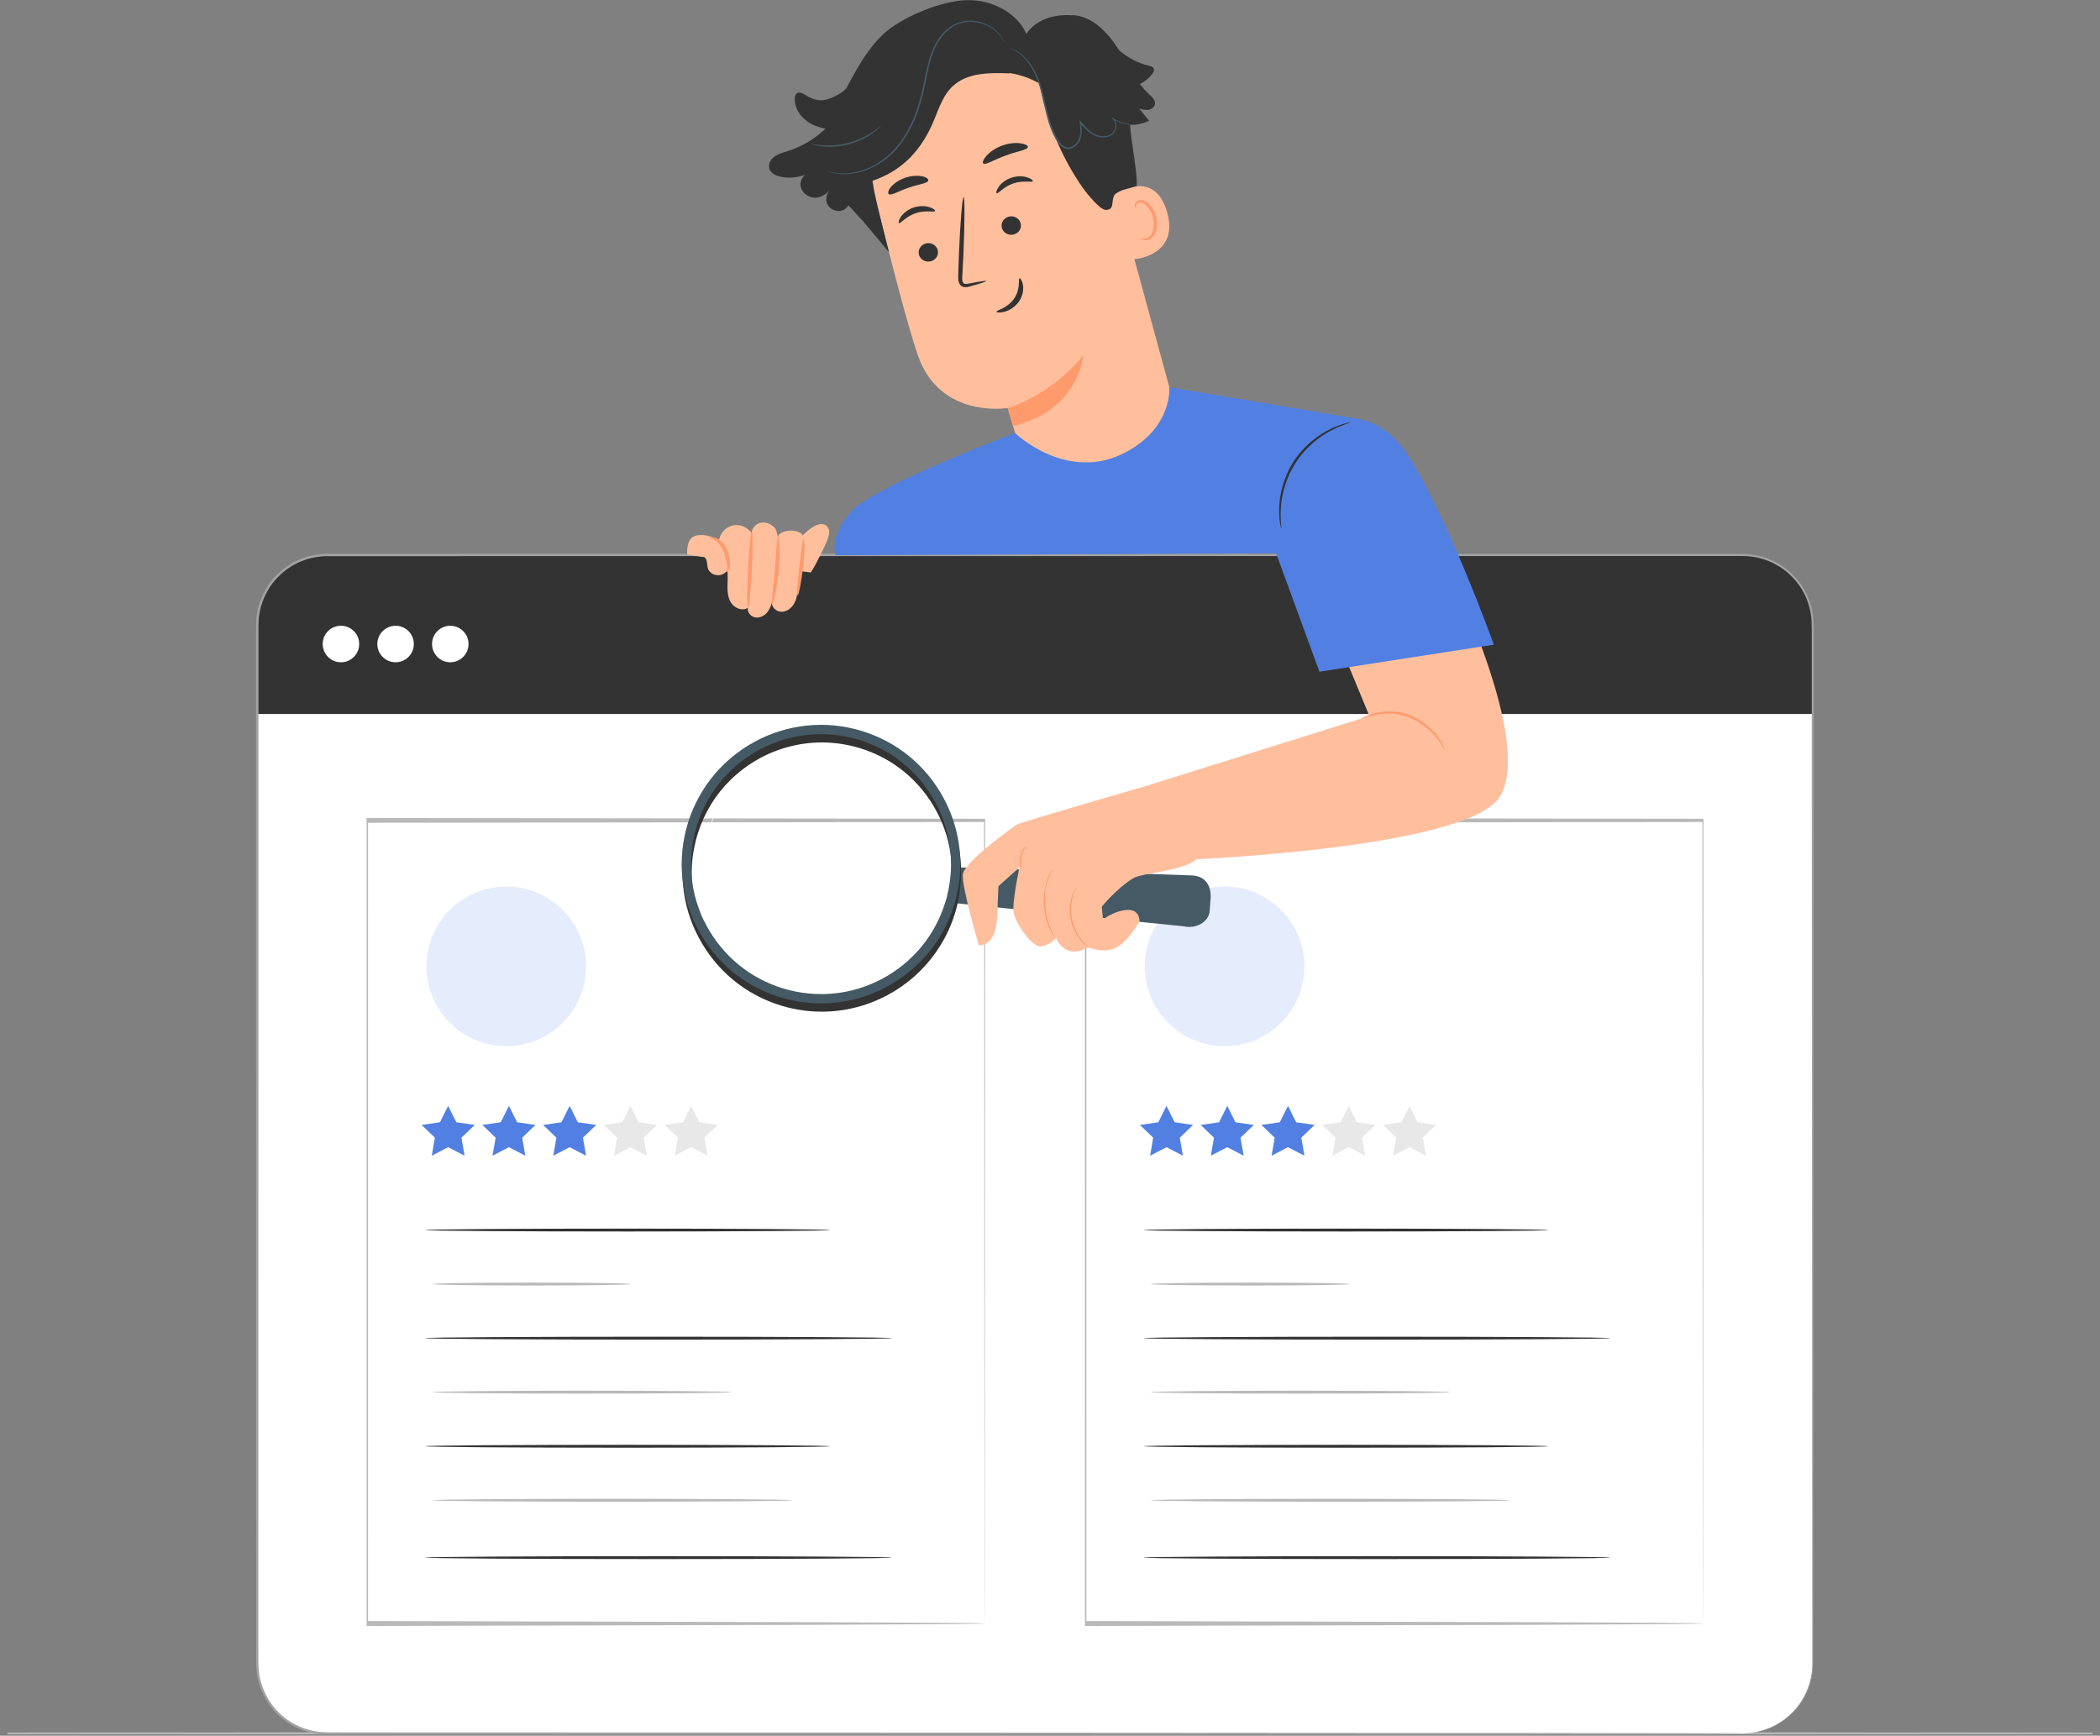 <svg width="225" height="186" viewBox="0 0 225 186" fill="none" xmlns="http://www.w3.org/2000/svg">
<rect x="0" y="0" width="225" height="186" fill="#808080" stroke="none"/>
<g clip-path="url(#clip0_88_4597)">
<path d="M273.794 185.747C273.794 185.815 201.591 185.874 112.544 185.874C23.497 185.874 -48.721 185.815 -48.721 185.747C-48.721 185.678 23.467 185.62 112.544 185.62C201.62 185.62 273.794 185.678 273.794 185.747Z" fill="#B9B9B9"/>
<path d="M186.716 59.469H35.05C30.91 59.469 27.554 62.825 27.554 66.965V178.251C27.554 182.391 30.91 185.747 35.05 185.747H186.716C190.856 185.747 194.213 182.391 194.213 178.251V66.965C194.213 62.825 190.856 59.469 186.716 59.469Z" fill="white"/>
<path d="M105.552 87.655H39.276V174.241H105.552V87.655Z" fill="white"/>
<path d="M54.243 112.107C58.967 112.107 62.796 108.277 62.796 103.553C62.796 98.829 58.967 95 54.243 95C49.519 95 45.69 98.829 45.69 103.553C45.69 108.277 49.519 112.107 54.243 112.107Z" fill="#E5ECFB"/>
<path d="M105.493 173.964C105.493 173.964 105.49 173.44 105.487 172.434C105.487 171.427 105.484 169.938 105.481 167.986C105.478 164.073 105.471 158.321 105.468 150.895C105.462 136.063 105.45 114.566 105.437 87.902L105.493 88.087C88.826 88.107 65.347 88.138 39.357 88.169H39.354L39.435 87.902C39.435 118.007 39.435 147.084 39.432 173.964L39.354 173.707C58.504 173.759 75.028 173.8 86.769 173.831C92.644 173.861 97.321 173.882 100.533 173.903C102.139 173.913 103.377 173.923 104.217 173.933C104.634 173.933 104.955 173.944 105.169 173.954C105.384 173.954 105.496 173.974 105.496 173.974C105.496 173.974 105.39 173.985 105.179 173.995C104.964 173.995 104.65 173.995 104.236 174.016C103.399 174.016 102.167 174.036 100.57 174.046C97.362 174.067 92.691 174.087 86.825 174.118C75.072 174.149 58.529 174.19 39.357 174.241H39.279V173.985C39.279 147.115 39.279 118.027 39.276 87.922V87.655H39.36C65.35 87.686 88.829 87.717 105.496 87.737H105.552V87.922C105.54 114.638 105.527 136.166 105.521 151.029C105.515 158.434 105.512 164.176 105.509 168.079C105.509 170.01 105.506 171.489 105.502 172.495C105.502 173.492 105.496 173.985 105.496 173.985L105.493 173.964Z" fill="#B9B9B9"/>
<path d="M88.925 131.813C88.925 131.896 79.215 131.968 67.241 131.968C55.266 131.968 45.553 131.896 45.553 131.813C45.553 131.729 55.262 131.657 67.241 131.657C79.22 131.657 88.925 131.729 88.925 131.813Z" fill="#333333"/>
<path d="M95.553 166.914C95.553 166.998 84.36 167.07 70.555 167.07C56.751 167.07 45.553 166.998 45.553 166.914C45.553 166.83 56.746 166.759 70.555 166.759C84.365 166.759 95.553 166.83 95.553 166.914Z" fill="#333333"/>
<path d="M95.553 143.397C95.553 143.481 84.36 143.553 70.555 143.553C56.751 143.553 45.553 143.481 45.553 143.397C45.553 143.313 56.746 143.241 70.555 143.241C84.365 143.241 95.553 143.313 95.553 143.397Z" fill="#333333"/>
<path d="M88.925 154.981C88.925 155.065 79.215 155.137 67.241 155.137C55.266 155.137 45.553 155.065 45.553 154.981C45.553 154.898 55.262 154.826 67.241 154.826C79.22 154.826 88.925 154.898 88.925 154.981Z" fill="#333333"/>
<path d="M48.016 118.504L48.895 120.264L50.865 120.547L49.441 121.915L49.778 123.847L48.016 122.934L46.259 123.847L46.592 121.915L45.171 120.547L47.138 120.264L48.016 118.504Z" fill="#5280E2"/>
<path d="M54.528 118.504L55.407 120.264L57.373 120.547L55.949 121.915L56.285 123.847L54.528 122.934L52.767 123.847L53.103 121.915L51.679 120.547L53.645 120.264L54.528 118.504Z" fill="#5280E2"/>
<path d="M61.035 118.504L61.914 120.264L63.884 120.547L62.459 121.915L62.796 123.847L61.035 122.934L59.277 123.847L59.61 121.915L58.19 120.547L60.156 120.264L61.035 118.504Z" fill="#5280E2"/>
<path d="M67.546 118.504L68.425 120.264L70.392 120.547L68.967 121.915L69.304 123.847L67.546 122.934L65.785 123.847L66.122 121.915L64.697 120.547L66.664 120.264L67.546 118.504Z" fill="#E8E8E8"/>
<path d="M74.054 118.504L74.933 120.264L76.904 120.547L75.479 121.915L75.816 123.847L74.054 122.934L72.297 123.847L72.63 121.915L71.209 120.547L73.176 120.264L74.054 118.504Z" fill="#E8E8E8"/>
<path d="M67.634 137.599C67.634 137.683 62.87 137.755 56.988 137.755C51.106 137.755 46.342 137.683 46.342 137.599C46.342 137.516 51.106 137.444 56.988 137.444C62.87 137.444 67.634 137.516 67.634 137.599Z" fill="#B9B9B9"/>
<path d="M78.411 149.184C78.411 149.268 71.235 149.339 62.376 149.339C53.518 149.339 46.342 149.268 46.342 149.184C46.342 149.1 53.518 149.028 62.376 149.028C71.235 149.028 78.411 149.1 78.411 149.184Z" fill="#B9B9B9"/>
<path d="M84.825 160.768C84.825 160.852 76.213 160.924 65.583 160.924C54.953 160.924 46.342 160.852 46.342 160.768C46.342 160.684 54.953 160.613 65.583 160.613C76.213 160.613 84.825 160.684 84.825 160.768Z" fill="#B9B9B9"/>
<path d="M182.517 87.655H116.241V174.241H182.517V87.655Z" fill="white"/>
<path d="M131.208 112.107C135.931 112.107 139.761 108.277 139.761 103.553C139.761 98.829 135.931 95 131.208 95C126.484 95 122.654 98.829 122.654 103.553C122.654 108.277 126.484 112.107 131.208 112.107Z" fill="#E5ECFB"/>
<path d="M182.458 173.964C182.458 173.964 182.455 173.44 182.452 172.434C182.452 171.427 182.449 169.938 182.445 167.986C182.442 164.073 182.436 158.321 182.433 150.895C182.427 136.063 182.414 114.566 182.402 87.902L182.458 88.087C165.791 88.107 142.312 88.138 116.322 88.169H116.319L116.4 87.902C116.4 118.007 116.4 147.084 116.397 173.964L116.319 173.707C135.469 173.759 151.993 173.8 163.734 173.831C169.609 173.861 174.286 173.882 177.498 173.903C179.103 173.913 180.342 173.923 181.182 173.933C181.599 173.933 181.92 173.944 182.134 173.954C182.349 173.954 182.461 173.974 182.461 173.974C182.461 173.974 182.355 173.985 182.144 173.995C181.929 173.995 181.615 173.995 181.201 174.016C180.364 174.016 179.131 174.036 177.535 174.046C174.327 174.067 169.656 174.087 163.79 174.118C152.037 174.149 135.494 174.19 116.322 174.241H116.244V173.985C116.244 147.115 116.244 118.027 116.241 87.922V87.655H116.325C142.315 87.686 165.794 87.717 182.461 87.737H182.517V87.922C182.505 114.638 182.492 136.166 182.486 151.029C182.48 158.434 182.477 164.176 182.474 168.079C182.474 170.01 182.47 171.489 182.467 172.495C182.467 173.492 182.461 173.985 182.461 173.985L182.458 173.964Z" fill="#B9B9B9"/>
<path d="M165.89 131.813C165.89 131.896 156.18 131.968 144.206 131.968C132.231 131.968 122.518 131.896 122.518 131.813C122.518 131.729 132.227 131.657 144.206 131.657C156.184 131.657 165.89 131.729 165.89 131.813Z" fill="#333333"/>
<path d="M172.518 166.914C172.518 166.998 161.324 167.07 147.52 167.07C133.716 167.07 122.518 166.998 122.518 166.914C122.518 166.83 133.711 166.759 147.52 166.759C161.329 166.759 172.518 166.83 172.518 166.914Z" fill="#333333"/>
<path d="M172.518 143.397C172.518 143.481 161.324 143.553 147.52 143.553C133.716 143.553 122.518 143.481 122.518 143.397C122.518 143.313 133.711 143.241 147.52 143.241C161.329 143.241 172.518 143.313 172.518 143.397Z" fill="#333333"/>
<path d="M165.89 154.981C165.89 155.065 156.18 155.137 144.206 155.137C132.231 155.137 122.518 155.065 122.518 154.981C122.518 154.898 132.227 154.826 144.206 154.826C156.184 154.826 165.89 154.898 165.89 154.981Z" fill="#333333"/>
<path d="M124.981 118.504L125.86 120.264L127.83 120.547L126.406 121.915L126.743 123.847L124.981 122.934L123.224 123.847L123.556 121.915L122.136 120.547L124.102 120.264L124.981 118.504Z" fill="#5280E2"/>
<path d="M131.493 118.504L132.372 120.264L134.338 120.547L132.914 121.915L133.25 123.847L131.493 122.934L129.731 123.847L130.068 121.915L128.644 120.547L130.61 120.264L131.493 118.504Z" fill="#5280E2"/>
<path d="M138 118.504L138.878 120.264L140.849 120.547L139.424 121.915L139.761 123.847L138 122.934L136.242 123.847L136.575 121.915L135.154 120.547L137.121 120.264L138 118.504Z" fill="#5280E2"/>
<path d="M144.511 118.504L145.39 120.264L147.357 120.547L145.932 121.915L146.269 123.847L144.511 122.934L142.75 123.847L143.087 121.915L141.662 120.547L143.629 120.264L144.511 118.504Z" fill="#E8E8E8"/>
<path d="M151.019 118.504L151.898 120.264L153.868 120.547L152.444 121.915L152.781 123.847L151.019 122.934L149.262 123.847L149.595 121.915L148.174 120.547L150.14 120.264L151.019 118.504Z" fill="#E8E8E8"/>
<path d="M144.599 137.599C144.599 137.683 139.834 137.755 133.953 137.755C128.071 137.755 123.307 137.683 123.307 137.599C123.307 137.516 128.071 137.444 133.953 137.444C139.834 137.444 144.599 137.516 144.599 137.599Z" fill="#B9B9B9"/>
<path d="M155.376 149.184C155.376 149.268 148.199 149.339 139.341 149.339C130.483 149.339 123.307 149.268 123.307 149.184C123.307 149.1 130.483 149.028 139.341 149.028C148.199 149.028 155.376 149.1 155.376 149.184Z" fill="#B9B9B9"/>
<path d="M161.789 160.768C161.789 160.852 153.178 160.924 142.548 160.924C131.918 160.924 123.307 160.852 123.307 160.768C123.307 160.684 131.918 160.613 142.548 160.613C153.178 160.613 161.789 160.684 161.789 160.768Z" fill="#B9B9B9"/>
<path d="M34.942 59.469H186.555C190.817 59.469 194.276 62.928 194.276 67.191V76.514H27.554V66.853C27.554 62.776 30.861 59.469 34.937 59.469H34.942Z" fill="#333333"/>
<path d="M186.722 185.747C186.722 185.747 186.849 185.737 187.094 185.722C187.217 185.713 187.373 185.713 187.555 185.688C187.736 185.659 187.947 185.624 188.192 185.59C188.427 185.536 188.696 185.463 188.985 185.384C189.264 185.272 189.588 185.184 189.906 185.012C190.558 184.708 191.278 184.253 191.954 183.581C192.63 182.915 193.267 182.033 193.679 180.931C193.728 180.794 193.782 180.652 193.831 180.514C193.875 180.372 193.909 180.22 193.948 180.073C194.037 179.779 194.071 179.466 194.12 179.147C194.188 178.51 194.179 177.839 194.174 177.144C194.174 174.351 194.169 171.132 194.164 167.511C194.154 153.009 194.139 132.035 194.125 106.112C194.125 99.63 194.12 92.839 194.115 85.764C194.115 82.227 194.115 78.616 194.115 74.942C194.115 73.104 194.115 71.247 194.115 69.376C194.105 68.445 194.135 67.494 194.095 66.564C194.046 65.633 193.816 64.712 193.424 63.859C192.64 62.154 191.161 60.758 189.377 60.077C188.485 59.729 187.53 59.577 186.56 59.582C185.585 59.582 184.605 59.582 183.62 59.582C179.681 59.582 175.683 59.582 171.622 59.582C163.503 59.582 155.15 59.582 146.581 59.587C112.309 59.587 74.628 59.592 35.075 59.596C33.86 59.601 32.65 59.905 31.576 60.474C30.513 61.057 29.592 61.889 28.921 62.894C28.265 63.903 27.838 65.069 27.726 66.27C27.681 66.867 27.691 67.48 27.691 68.092V69.924C27.691 74.809 27.691 79.66 27.691 84.476C27.691 94.108 27.691 103.598 27.691 112.927C27.691 131.579 27.686 149.57 27.681 166.713C27.681 168.854 27.681 170.985 27.681 173.102C27.681 174.16 27.681 175.213 27.681 176.267C27.701 177.315 27.628 178.373 27.774 179.388C28.078 181.421 29.279 183.287 30.974 184.405C31.817 184.963 32.777 185.345 33.767 185.522C34.756 185.703 35.78 185.624 36.794 185.644C44.913 185.644 52.796 185.644 60.419 185.649C75.662 185.654 89.86 185.659 102.819 185.664C128.742 185.678 149.716 185.693 164.214 185.703C171.46 185.713 177.089 185.722 180.906 185.727C182.812 185.732 184.267 185.737 185.247 185.742C186.227 185.742 186.727 185.757 186.727 185.757C186.727 185.757 186.227 185.767 185.247 185.771C184.267 185.771 182.812 185.776 180.906 185.786C177.089 185.791 171.46 185.801 164.214 185.811C149.716 185.82 128.737 185.835 102.819 185.85C89.86 185.85 75.662 185.86 60.419 185.865C52.796 185.865 44.918 185.865 36.794 185.869C35.785 185.855 34.756 185.933 33.727 185.747C32.703 185.571 31.719 185.174 30.846 184.596C29.097 183.444 27.863 181.524 27.544 179.427C27.387 178.368 27.466 177.32 27.446 176.271C27.446 175.223 27.446 174.165 27.446 173.106C27.446 170.99 27.446 168.864 27.446 166.718C27.446 149.579 27.446 131.589 27.436 112.932C27.436 103.603 27.436 94.113 27.436 84.481C27.436 79.665 27.436 74.814 27.436 69.929V68.097C27.436 67.485 27.427 66.877 27.471 66.25C27.584 65.01 28.024 63.8 28.705 62.757C29.401 61.718 30.352 60.856 31.454 60.253C32.561 59.67 33.816 59.352 35.07 59.347C74.623 59.347 112.299 59.352 146.576 59.356C155.145 59.356 163.498 59.356 171.617 59.361C175.678 59.361 179.676 59.361 183.615 59.361C184.6 59.361 185.58 59.361 186.555 59.361C187.54 59.361 188.534 59.518 189.451 59.876C191.288 60.576 192.807 62.012 193.615 63.771C194.022 64.648 194.257 65.598 194.306 66.554C194.345 67.509 194.316 68.44 194.326 69.381C194.326 71.252 194.326 73.109 194.326 74.946C194.326 78.621 194.326 82.232 194.326 85.769C194.326 92.844 194.321 99.635 194.316 106.117C194.301 132.039 194.286 153.014 194.277 167.516C194.277 171.142 194.267 174.361 194.267 177.148C194.267 177.844 194.277 178.52 194.203 179.162C194.154 179.481 194.115 179.799 194.027 180.093C193.988 180.24 193.953 180.392 193.909 180.534C193.855 180.676 193.806 180.818 193.752 180.955C193.331 182.063 192.689 182.954 192.003 183.616C191.322 184.292 190.592 184.743 189.936 185.046C189.612 185.218 189.289 185.306 189.005 185.414C188.711 185.492 188.446 185.561 188.206 185.615C187.966 185.649 187.751 185.683 187.569 185.708C187.388 185.727 187.231 185.727 187.109 185.737C186.859 185.747 186.736 185.747 186.736 185.747H186.722Z" fill="#A3A3A3"/>
<path d="M38.485 69.013C38.485 70.091 37.613 70.968 36.53 70.968C35.447 70.968 34.575 70.096 34.575 69.013C34.575 67.93 35.447 67.058 36.53 67.058C37.613 67.058 38.485 67.93 38.485 69.013Z" fill="white"/>
<path d="M44.339 69.013C44.339 70.091 43.467 70.968 42.385 70.968C41.302 70.968 40.43 70.096 40.43 69.013C40.43 67.93 41.302 67.058 42.385 67.058C43.467 67.058 44.339 67.93 44.339 69.013Z" fill="white"/>
<path d="M50.2 69.013C50.2 70.091 49.328 70.968 48.245 70.968C47.162 70.968 46.29 70.096 46.29 69.013C46.29 67.93 47.162 67.058 48.245 67.058C49.328 67.058 50.2 67.93 50.2 69.013Z" fill="white"/>
<path d="M126.229 44.942L118.218 15.595C116.464 8.231 110.712 3.111 103.398 5.071L102.731 5.291C96.034 7.511 92.163 14.497 93.839 21.352C95.397 27.726 97.2 34.752 98.341 38.069C100.713 44.938 107.964 43.722 107.964 43.722C107.979 43.722 109.223 47.956 109.806 50.008L109.537 55.266L114.877 52.223L126.224 44.942H126.229Z" fill="#FFBF9D"/>
<path d="M107.964 43.722C107.964 43.722 112.393 42.537 116.063 38.093C116.063 38.093 115.622 43.992 108.532 45.653L107.964 43.722Z" fill="#FF9A6C"/>
<path d="M98.464 27.314C98.616 27.838 99.189 28.142 99.743 27.995C100.297 27.843 100.62 27.299 100.463 26.77C100.311 26.246 99.738 25.942 99.185 26.089C98.631 26.241 98.308 26.79 98.464 27.314Z" fill="#333333"/>
<path d="M96.313 23.909C96.48 23.997 97.043 23.199 98.101 22.851C99.155 22.488 100.115 22.777 100.188 22.606C100.228 22.528 100.027 22.341 99.605 22.204C99.189 22.067 98.542 22.018 97.886 22.238C97.229 22.459 96.754 22.89 96.514 23.243C96.269 23.601 96.24 23.87 96.318 23.909H96.313Z" fill="#333333"/>
<path d="M107.351 24.443C107.503 24.967 108.076 25.271 108.63 25.124C109.183 24.972 109.507 24.428 109.35 23.899C109.198 23.375 108.625 23.071 108.071 23.218C107.518 23.37 107.194 23.919 107.351 24.443Z" fill="#333333"/>
<path d="M106.783 20.715C106.949 20.803 107.513 20.004 108.571 19.657C109.624 19.294 110.585 19.583 110.658 19.412C110.697 19.333 110.497 19.147 110.075 19.01C109.659 18.872 109.012 18.824 108.355 19.044C107.699 19.265 107.224 19.696 106.984 20.048C106.744 20.406 106.709 20.675 106.788 20.715H106.783Z" fill="#333333"/>
<path d="M105.681 30.117C105.666 30.053 104.97 30.161 103.858 30.376C103.579 30.44 103.304 30.469 103.197 30.298C103.069 30.122 103.084 29.793 103.113 29.436C103.153 28.696 103.192 27.922 103.231 27.108C103.368 23.806 103.373 21.126 103.241 21.121C103.108 21.121 102.888 23.791 102.746 27.094C102.717 27.907 102.692 28.681 102.668 29.421C102.668 29.764 102.609 30.171 102.878 30.528C103.02 30.705 103.265 30.788 103.456 30.778C103.647 30.778 103.799 30.724 103.936 30.69C105.029 30.391 105.695 30.175 105.681 30.112V30.117Z" fill="#333333"/>
<path d="M105.338 17.51C105.573 17.731 106.504 17.109 107.749 16.668C108.983 16.202 110.1 16.075 110.135 15.752C110.145 15.6 109.855 15.428 109.341 15.355C108.831 15.281 108.101 15.33 107.362 15.605C106.622 15.879 106.029 16.31 105.691 16.697C105.348 17.084 105.235 17.407 105.343 17.515L105.338 17.51Z" fill="#333333"/>
<path d="M95.23 20.808C95.529 20.979 96.318 20.455 97.356 20.117C98.385 19.745 99.331 19.671 99.458 19.358C99.507 19.206 99.292 19.01 98.836 18.902C98.385 18.794 97.689 18.809 96.979 19.049C96.269 19.294 95.715 19.71 95.431 20.068C95.142 20.431 95.098 20.72 95.235 20.808H95.23Z" fill="#333333"/>
<path d="M119.346 20.891C119.449 20.803 123.618 17.917 125.034 22.684C126.445 27.451 121.369 27.883 121.32 27.75C121.271 27.618 119.346 20.891 119.346 20.891Z" fill="#FFBF9D"/>
<path d="M122.236 25.511C122.236 25.511 122.334 25.546 122.495 25.565C122.652 25.59 122.897 25.565 123.118 25.394C123.568 25.061 123.755 24.134 123.524 23.267C123.407 22.831 123.196 22.444 122.941 22.15C122.691 21.846 122.393 21.67 122.128 21.7C121.858 21.714 121.726 21.92 121.707 22.072C121.682 22.224 121.741 22.312 121.716 22.327C121.707 22.341 121.589 22.278 121.569 22.067C121.56 21.964 121.584 21.837 121.667 21.714C121.756 21.587 121.907 21.489 122.089 21.454C122.466 21.371 122.892 21.611 123.176 21.935C123.475 22.258 123.725 22.684 123.857 23.179C124.112 24.149 123.887 25.193 123.255 25.595C122.946 25.781 122.637 25.761 122.456 25.692C122.275 25.619 122.216 25.521 122.231 25.506L122.236 25.511Z" fill="#FF9A6C"/>
<path d="M109.238 29.818C109.071 29.857 109.375 30.954 108.655 31.998C107.934 33.047 106.729 33.252 106.763 33.404C106.763 33.478 107.082 33.546 107.582 33.419C108.072 33.301 108.733 32.944 109.179 32.307C109.62 31.665 109.683 30.959 109.595 30.499C109.507 30.029 109.311 29.788 109.238 29.818Z" fill="#333333"/>
<path d="M82.394 17.824C82.384 17.52 82.521 17.231 82.727 17.006C83.177 16.521 83.819 16.374 84.422 16.183C85.926 15.707 87.308 14.875 88.454 13.787C87.915 13.689 87.386 13.532 86.906 13.273C85.906 12.733 85.113 11.69 85.157 10.558C85.167 10.348 85.216 10.107 85.392 9.99C85.671 9.804 86.034 10.024 86.323 10.2C87.269 10.784 88.023 10.926 89.052 10.504C89.689 10.24 90.282 9.907 90.703 9.426C90.718 9.397 90.728 9.368 90.742 9.343C90.914 9.015 91.08 8.696 91.252 8.393C92.511 6.085 93.687 4.39 95.083 3.278C97.126 1.646 100.904 0.108 103.515 0.02C106.131 -0.069 108.895 1.249 109.972 3.63C110.987 2.077 113.035 1.475 114.887 1.646L114.921 1.617C116.959 1.725 118.591 3.361 119.698 5.076C119.757 5.169 119.815 5.267 119.874 5.36C120.79 6.163 121.893 6.756 123.078 7.04C123.289 7.089 123.529 7.158 123.612 7.354C123.696 7.55 123.573 7.77 123.441 7.937C123.093 8.388 122.642 8.745 122.133 9C122.437 9.397 122.76 9.774 123.132 10.112C123.446 10.401 123.818 10.749 123.745 11.171C123.691 11.494 123.363 11.719 123.034 11.768C122.706 11.817 122.378 11.724 122.059 11.636C122.412 12.067 122.765 12.498 123.118 12.93C122.486 13.243 121.78 13.4 121.075 13.395C121.207 15.271 121.888 18.613 121.79 19.941C120.531 20.342 120.183 20.293 119.61 20.695C118.865 21.215 119.619 22.581 118.419 22.488C117.812 22.439 116.351 20.622 116.004 20.117C113.686 16.785 112.104 12.949 111.388 8.961C110.384 8.373 109.262 7.986 108.106 7.819L108.209 7.868C106.058 7.775 103.657 7.766 102.084 9.23C100.864 10.367 100.463 12.106 99.747 13.611C98.39 16.467 96.45 18.353 93.461 19.387C93.814 21.572 94.76 25.031 95.245 27.025L92.398 23.601V23.615C92.197 23.424 92.016 23.228 91.84 23.027L91.781 22.968V22.959C91.497 22.635 91.222 22.312 90.894 22.008C90.894 22.018 90.884 22.023 90.879 22.033C90.096 23.287 88.101 22.322 88.601 20.93C88.699 20.656 88.836 20.391 89.018 20.156C88.67 20.759 88.008 21.19 87.313 21.185C86.617 21.18 85.931 20.68 85.789 19.999C85.691 19.534 85.897 19.034 86.249 18.73C85.412 19.054 84.476 19.127 83.599 18.926C83.026 18.794 82.403 18.476 82.389 17.809L82.394 17.824Z" fill="#333333"/>
<path d="M108.018 5.086C108.018 5.086 108.365 5.184 108.909 5.517C109.448 5.85 110.134 6.502 110.668 7.511C110.938 8.011 111.183 8.589 111.374 9.23C111.57 9.872 111.722 10.573 111.888 11.313C112.06 12.053 112.236 12.832 112.52 13.616C112.662 14.007 112.829 14.395 113.039 14.772C113.245 15.144 113.48 15.541 113.882 15.796C114.206 16.002 114.642 16.006 114.965 15.835C115.293 15.668 115.548 15.389 115.7 15.071C115.994 14.414 115.906 13.718 115.842 13.096L115.7 13.16C116.097 13.616 116.498 14.061 116.984 14.365C117.464 14.674 118.042 14.806 118.561 14.698C118.821 14.644 119.061 14.532 119.242 14.36C119.428 14.189 119.536 13.958 119.585 13.733C119.629 13.508 119.619 13.277 119.551 13.072C119.477 12.866 119.34 12.694 119.164 12.596L119.11 12.685C119.83 13.135 120.496 13.297 120.942 13.361C121.168 13.395 121.344 13.4 121.462 13.405C121.579 13.405 121.638 13.405 121.638 13.395C121.638 13.39 121.579 13.385 121.462 13.375C121.344 13.366 121.173 13.346 120.952 13.307C120.511 13.223 119.864 13.052 119.169 12.596L119.115 12.685C119.423 12.861 119.566 13.297 119.472 13.709C119.423 13.914 119.325 14.12 119.159 14.267C118.997 14.419 118.777 14.522 118.542 14.566C118.066 14.659 117.527 14.537 117.072 14.238C116.611 13.944 116.224 13.508 115.827 13.052L115.661 12.861L115.685 13.116C115.749 13.733 115.817 14.404 115.553 15.002C115.416 15.291 115.185 15.541 114.896 15.683C114.607 15.835 114.255 15.83 113.975 15.654C113.627 15.438 113.397 15.061 113.196 14.693C112.995 14.326 112.829 13.944 112.687 13.557C112.407 12.787 112.226 12.013 112.055 11.278C111.883 10.539 111.726 9.838 111.521 9.191C111.32 8.545 111.065 7.962 110.786 7.457C110.232 6.438 109.512 5.786 108.953 5.463C108.39 5.139 108.027 5.09 108.027 5.09L108.018 5.086Z" fill="#455A64"/>
<path d="M88.483 18.304C88.483 18.304 88.508 18.319 88.552 18.334C88.611 18.353 88.679 18.378 88.763 18.407C88.856 18.441 88.973 18.48 89.115 18.51C89.257 18.544 89.419 18.588 89.605 18.608C90.345 18.721 91.472 18.716 92.751 18.255C94.015 17.799 95.421 16.883 96.494 15.448C97.587 14.032 98.371 12.19 98.865 10.205C99.12 9.211 99.277 8.221 99.492 7.285C99.708 6.35 99.987 5.463 100.418 4.698C100.84 3.934 101.408 3.292 102.065 2.881C102.388 2.67 102.741 2.538 103.089 2.445C103.436 2.361 103.784 2.332 104.113 2.342C104.774 2.366 105.357 2.552 105.827 2.783C106.298 3.018 106.655 3.307 106.92 3.567C107.429 4.111 107.567 4.517 107.591 4.502C107.591 4.502 107.586 4.478 107.562 4.429C107.537 4.375 107.503 4.306 107.464 4.223C107.376 4.047 107.214 3.802 106.964 3.513C106.704 3.238 106.347 2.935 105.867 2.69C105.391 2.445 104.794 2.244 104.113 2.214C103.775 2.2 103.417 2.224 103.049 2.312C102.692 2.406 102.319 2.543 101.981 2.758C101.295 3.18 100.712 3.841 100.276 4.62C99.831 5.399 99.546 6.305 99.326 7.246C99.105 8.187 98.949 9.177 98.694 10.161C98.204 12.136 97.435 13.954 96.362 15.35C95.313 16.771 93.941 17.677 92.702 18.142C91.453 18.613 90.34 18.637 89.61 18.544C88.871 18.446 88.483 18.285 88.478 18.304H88.483Z" fill="#455A64"/>
<path d="M86.936 15.433C86.936 15.433 87.038 15.477 87.239 15.531C87.435 15.59 87.729 15.644 88.092 15.688C88.454 15.732 88.895 15.747 89.38 15.722C89.865 15.688 90.394 15.614 90.938 15.472C91.482 15.325 91.977 15.129 92.418 14.919C92.849 14.698 93.226 14.473 93.52 14.252C93.814 14.037 94.04 13.846 94.187 13.699C94.334 13.557 94.407 13.473 94.402 13.463C94.383 13.439 94.054 13.753 93.457 14.154C93.158 14.36 92.785 14.571 92.354 14.777C91.923 14.977 91.433 15.164 90.899 15.306C90.365 15.443 89.851 15.521 89.376 15.56C88.9 15.595 88.469 15.59 88.111 15.56C87.391 15.507 86.955 15.394 86.945 15.423L86.936 15.433Z" fill="#455A64"/>
<path d="M89.522 59.494C89.522 59.494 88.811 57.49 91.217 54.79C93.623 52.091 108.757 46.398 108.757 46.398C108.757 46.398 114.372 51.865 120.721 48.406C125.665 45.717 125.283 41.498 125.283 41.498L144.513 44.717L145.169 59.249L138.281 59.288L89.522 59.494Z" fill="#5280E2"/>
<path d="M123 84.162L146.718 76.725L138.972 57.955L153.93 58.239C153.93 58.239 164.724 79.297 160.642 85.446C156.924 91.046 126.312 92.173 126.312 92.173L123.005 84.162H123Z" fill="#FFBF9D"/>
<path d="M129.702 96.367L129.604 97.645C129.516 98.787 128.13 99.576 126.826 99.262L102.535 96.803L102.981 92.957L127.508 93.804C129.139 93.79 129.82 94.897 129.707 96.367H129.702Z" fill="#455A64"/>
<path d="M93.495 107.376C90.692 108.478 87.528 108.748 84.392 107.954C80.526 106.974 77.273 104.554 75.235 101.129C73.192 97.704 72.609 93.692 73.584 89.826C75.602 81.85 83.735 76.999 91.712 79.018C95.577 79.998 98.83 82.418 100.869 85.843C102.912 89.267 103.495 93.28 102.52 97.146C101.295 101.986 97.821 105.676 93.495 107.376ZM82.976 80.522C78.939 82.109 75.695 85.549 74.554 90.066C73.642 93.672 74.186 97.415 76.092 100.615C77.998 103.809 81.031 106.072 84.637 106.984C88.243 107.895 91.986 107.351 95.185 105.445C98.38 103.539 100.643 100.507 101.555 96.901C102.466 93.295 101.922 89.552 100.016 86.357C98.11 83.163 95.078 80.899 91.472 79.988C88.546 79.248 85.592 79.498 82.976 80.527V80.522Z" fill="#333333"/>
<path d="M93.407 106.489C90.605 107.591 87.44 107.861 84.304 107.067C80.438 106.087 77.185 103.667 75.147 100.242C73.104 96.817 72.521 92.805 73.496 88.939C75.514 80.963 83.647 76.112 91.624 78.131C95.489 79.111 98.743 81.531 100.781 84.956C102.824 88.381 103.407 92.393 102.432 96.259C101.207 101.1 97.733 104.789 93.407 106.489ZM82.888 79.635C78.851 81.222 75.607 84.662 74.466 89.179C73.555 92.785 74.098 96.528 76.004 99.728C77.91 102.922 80.943 105.186 84.549 106.097C88.155 107.008 91.898 106.464 95.097 104.559C98.292 102.653 100.555 99.62 101.467 96.014C102.378 92.408 101.834 88.665 99.928 85.47C98.022 82.276 94.99 80.012 91.384 79.101C88.459 78.361 85.504 78.611 82.888 79.64V79.635Z" fill="#455A64"/>
<path d="M95.955 83.094C95.955 83.094 95.881 83.05 95.754 82.952C95.622 82.859 95.45 82.697 95.191 82.531C94.701 82.173 93.931 81.727 92.922 81.326C92.417 81.12 91.849 80.948 91.232 80.791C90.609 80.659 89.938 80.522 89.223 80.473C88.508 80.409 87.753 80.395 86.974 80.453C86.195 80.507 85.392 80.615 84.593 80.826C83.79 81.031 83.03 81.311 82.329 81.649C81.629 81.992 80.992 82.394 80.409 82.815C79.258 83.672 78.361 84.623 77.729 85.505C77.092 86.387 76.676 87.166 76.436 87.724C76.298 87.999 76.23 88.224 76.161 88.371C76.102 88.518 76.063 88.596 76.058 88.596C76.053 88.596 76.078 88.513 76.127 88.361C76.186 88.209 76.244 87.979 76.372 87.7C76.597 87.131 76.999 86.338 77.631 85.441C78.258 84.544 79.155 83.574 80.316 82.697C80.904 82.271 81.546 81.859 82.256 81.512C82.966 81.169 83.74 80.88 84.549 80.674C85.362 80.463 86.175 80.355 86.96 80.302C87.748 80.243 88.513 80.267 89.233 80.331C89.958 80.385 90.634 80.527 91.261 80.669C91.883 80.835 92.457 81.012 92.966 81.228C93.98 81.649 94.745 82.114 95.225 82.487C95.48 82.658 95.646 82.83 95.769 82.933C95.891 83.04 95.95 83.094 95.95 83.099L95.955 83.094Z" fill="white"/>
<path d="M95.563 102.844C95.543 102.814 96.166 102.442 97.013 101.648C97.116 101.545 97.229 101.443 97.341 101.33C97.454 101.217 97.557 101.09 97.675 100.967C97.91 100.722 98.125 100.428 98.361 100.125C98.806 99.502 99.242 98.782 99.61 97.979C99.963 97.17 100.208 96.362 100.374 95.612C100.443 95.235 100.516 94.877 100.541 94.539C100.555 94.368 100.58 94.206 100.59 94.049C100.595 93.892 100.6 93.741 100.604 93.594C100.629 92.433 100.482 91.722 100.521 91.717C100.531 91.717 100.565 91.894 100.619 92.217C100.649 92.379 100.678 92.575 100.688 92.81C100.702 93.04 100.732 93.305 100.717 93.599C100.717 93.746 100.717 93.897 100.712 94.059C100.712 94.221 100.688 94.382 100.673 94.554C100.653 94.897 100.585 95.26 100.521 95.642C100.364 96.401 100.119 97.224 99.762 98.042C99.394 98.861 98.944 99.591 98.488 100.213C98.248 100.517 98.022 100.81 97.782 101.055C97.665 101.178 97.557 101.305 97.439 101.418C97.322 101.526 97.209 101.629 97.101 101.732C96.891 101.937 96.675 102.089 96.494 102.236C96.313 102.383 96.146 102.496 96.009 102.579C95.734 102.756 95.578 102.849 95.573 102.839L95.563 102.844Z" fill="white"/>
<path d="M94.623 88.846C94.623 88.89 91.889 89.174 88.508 89.478C85.127 89.782 82.384 89.993 82.379 89.948C82.379 89.904 85.113 89.62 88.493 89.316C91.874 89.013 94.618 88.802 94.623 88.846Z" fill="white"/>
<path d="M96.204 93.094C96.204 93.094 96.136 93.109 96.008 93.118C95.861 93.128 95.675 93.138 95.445 93.153C94.935 93.177 94.23 93.211 93.368 93.255C91.614 93.339 89.188 93.466 86.513 93.633C83.838 93.799 81.418 93.981 79.664 94.113C78.802 94.177 78.101 94.231 77.587 94.27C77.356 94.284 77.17 94.299 77.023 94.304C76.896 94.309 76.827 94.314 76.827 94.304C76.827 94.299 76.896 94.289 77.023 94.27C77.17 94.255 77.356 94.231 77.587 94.201C78.076 94.147 78.782 94.074 79.659 93.995C81.408 93.834 83.828 93.638 86.508 93.466C89.183 93.3 91.614 93.192 93.368 93.133C94.245 93.104 94.955 93.089 95.45 93.079C95.68 93.079 95.871 93.079 96.018 93.079C96.146 93.079 96.214 93.079 96.214 93.089L96.204 93.094Z" fill="white"/>
<g opacity="0.3">
<path d="M74.343 91.012L101.349 89.341C101.349 89.341 102.025 91.8 101.868 93.422L74.26 95.103C74.26 95.103 73.848 93.03 74.348 91.012H74.343Z" fill="white"/>
</g>
<g opacity="0.3">
<path d="M75.049 97.773L101.467 96.014C101.467 96.014 101.643 95.94 101.104 97.102L75.495 98.787C75.495 98.787 75.186 98.419 75.054 97.773H75.049Z" fill="white"/>
</g>
<path d="M122.999 84.162C122.999 84.162 109.394 88.111 109.006 88.332C108.619 88.552 103.259 92.369 103.161 93.746C103.059 95.122 104.866 101.291 104.866 101.291C104.866 101.291 106.704 101.555 106.836 98.258L106.973 94.966L109.232 92.942C109.232 92.942 108.399 96.754 108.61 97.832C108.82 98.909 110.609 101.629 111.613 101.413C112.617 101.198 113.161 100.517 113.161 100.517C113.161 100.517 114.038 102.947 116.591 101.516C116.591 101.516 118.266 102.217 119.579 101.55C120.892 100.884 122.083 98.758 122.083 98.758C122.083 98.758 122.181 97.454 120.804 97.508C119.423 97.562 118.178 98.532 118.178 98.532L118.051 97.151C118.051 97.151 119.697 95.147 121.402 94.123C122.475 93.481 126.929 93.373 128.315 91.967C129.486 90.776 127.272 88.145 125.802 87.347C125.581 87.229 125.341 87.141 125.096 87.092L122.999 84.157V84.162Z" fill="#FFBF9D"/>
<path d="M115.278 95.137C115.278 95.137 115.214 95.215 115.131 95.377C115.048 95.539 114.94 95.784 114.842 96.097C114.646 96.719 114.519 97.65 114.739 98.635C114.955 99.62 115.459 100.414 115.9 100.894C116.121 101.139 116.317 101.315 116.464 101.423C116.611 101.536 116.694 101.585 116.699 101.58C116.714 101.56 116.385 101.32 115.974 100.825C115.562 100.335 115.087 99.561 114.876 98.601C114.666 97.645 114.768 96.739 114.94 96.122C115.107 95.499 115.307 95.147 115.283 95.137H115.278Z" fill="#FF9A6C"/>
<path d="M112.72 93.187C112.72 93.187 112.656 93.275 112.563 93.447C112.514 93.53 112.46 93.638 112.411 93.765C112.357 93.892 112.289 94.035 112.235 94.206C112.112 94.534 112.01 94.941 111.931 95.397C111.863 95.857 111.823 96.367 111.843 96.901C111.872 97.435 111.956 97.939 112.068 98.39C112.186 98.836 112.328 99.233 112.48 99.546C112.548 99.708 112.627 99.845 112.695 99.968C112.759 100.09 112.823 100.193 112.877 100.272C112.984 100.433 113.048 100.521 113.058 100.517C113.082 100.502 112.842 100.139 112.573 99.507C112.436 99.189 112.308 98.797 112.196 98.356C112.093 97.91 112.014 97.415 111.985 96.891C111.965 96.367 111.946 95.764 112.01 95.313C112.078 94.863 112.225 94.559 112.333 94.236C112.544 93.579 112.749 93.197 112.725 93.182L112.72 93.187Z" fill="#FF9A6C"/>
<path d="M110.006 90.634C110.006 90.634 109.864 90.713 109.702 90.909C109.54 91.105 109.369 91.423 109.285 91.81C109.178 92.335 109.246 92.589 109.3 92.805C109.364 93.055 109.452 93.187 109.467 93.182C109.511 93.172 109.261 92.579 109.423 91.84C109.57 91.1 110.04 90.659 110.006 90.634Z" fill="#FF9A6C"/>
<path d="M154.836 80.399C154.797 80.419 154.557 79.861 153.954 79.111C153.366 78.361 152.357 77.44 151.005 76.891C149.653 76.328 148.276 76.416 147.345 76.612C146.404 76.808 145.846 77.048 145.831 77.004C145.826 76.989 145.959 76.916 146.208 76.803C146.458 76.695 146.831 76.558 147.306 76.436C148.242 76.196 149.682 76.063 151.098 76.656C152.504 77.23 153.528 78.204 154.097 79.003C154.386 79.4 154.577 79.753 154.689 80.003C154.802 80.252 154.846 80.394 154.831 80.404L154.836 80.399Z" fill="#FF9A6C"/>
<path d="M135.606 53.066C135.37 45.143 145.698 41.616 150.333 48.049C150.358 48.083 150.387 48.122 150.412 48.161C154.777 54.379 160.054 69.082 160.054 69.082L141.367 71.982L136.703 59.224C136.071 57.166 135.669 55.06 135.61 53.066H135.606Z" fill="#5280E2"/>
<path d="M77.351 58.621C77.381 58.69 77.41 58.754 77.435 58.822C77.547 59.136 77.611 59.464 77.631 59.797C77.64 59.949 77.621 60.116 77.65 60.268C77.675 60.371 77.738 60.449 77.778 60.542C78.027 61.14 77.969 61.85 77.949 62.482C77.925 63.198 77.934 63.952 78.307 64.56C78.679 65.167 79.546 65.53 80.134 65.123C80.046 65.569 80.394 66.029 80.835 66.142C81.276 66.255 81.756 66.074 82.079 65.755C82.403 65.437 82.589 65.005 82.701 64.564C82.672 65.099 83.196 65.554 83.73 65.559C84.264 65.564 84.754 65.211 85.034 64.76C85.318 64.31 85.421 63.766 85.484 63.237C85.548 62.708 85.671 61.713 85.808 61.199C85.808 61.199 86.479 61.306 86.783 61.336L86.871 61.346C86.871 61.346 87.263 60.743 87.513 60.233C87.939 59.356 88.267 58.798 88.591 57.999C88.836 57.402 88.992 56.804 88.625 56.417C87.738 55.481 85.999 57.382 85.999 57.382C85.754 56.721 83.735 56.613 83.338 57.495C83.177 57.01 83.24 56.725 82.844 56.402C82.452 56.074 81.908 55.907 81.413 56.039C80.918 56.177 80.516 56.652 80.546 57.161C80.129 56.49 79.267 56.133 78.503 56.309C78.042 56.417 77.631 56.711 77.361 57.098C77.224 57.294 77.131 57.509 77.067 57.74C77.047 57.823 77.008 57.916 77.018 58.004C77.018 58.048 77.038 58.083 77.057 58.122C77.145 58.293 77.263 58.44 77.346 58.617L77.351 58.621Z" fill="#FFBF9D"/>
<path d="M75.22 57.333C74.779 57.318 74.299 57.406 74.01 57.735C73.662 58.122 73.594 58.896 73.633 59.415C74.24 59.528 74.559 59.552 75.166 59.67C75.294 59.694 75.402 59.66 75.509 59.739C75.789 59.939 75.745 60.611 75.857 60.939C76.053 61.502 76.778 61.782 77.337 61.571C77.895 61.365 78.258 60.767 78.287 60.17C78.317 59.572 78.052 58.989 77.67 58.528C77.067 57.813 76.156 57.367 75.22 57.333Z" fill="#FFBF9D"/>
<path d="M80.556 56.995C80.668 57 80.668 58.827 80.556 61.071C80.443 63.315 80.257 65.133 80.139 65.128C80.026 65.123 80.026 63.295 80.139 61.052C80.252 58.808 80.438 56.99 80.556 57V56.995Z" fill="#FF9A6C"/>
<path d="M83.358 57.382C83.466 57.377 83.618 59.038 83.436 61.081C83.265 63.124 82.834 64.736 82.726 64.712C82.609 64.687 82.853 63.06 83.025 61.047C83.201 59.033 83.24 57.387 83.358 57.382Z" fill="#FF9A6C"/>
<path d="M86.097 57.759C86.215 57.759 86.264 59.141 86.048 60.816C85.833 62.487 85.578 63.82 85.47 63.81C85.352 63.8 85.426 62.428 85.637 60.767C85.847 59.107 85.984 57.759 86.097 57.764V57.759Z" fill="#FF9A6C"/>
<path d="M76.098 57.617C76.098 57.568 76.392 57.505 76.813 57.696C77.229 57.877 77.705 58.362 77.935 59.009C78.16 59.66 78.234 60.219 78.214 60.689C78.165 61.194 77.798 61.341 77.788 61.277C77.754 61.233 77.954 61.057 77.92 60.679C77.871 60.317 77.744 59.714 77.548 59.156C77.342 58.582 76.989 58.171 76.671 57.95C76.352 57.725 76.098 57.681 76.103 57.617H76.098Z" fill="#FF9A6C"/>
<path d="M144.685 45.266C144.699 45.315 143.871 45.486 142.676 46.104C141.49 46.711 139.957 47.843 138.84 49.563C137.722 51.277 137.306 53.144 137.233 54.472C137.149 55.814 137.331 56.642 137.277 56.647C137.262 56.647 137.203 56.446 137.144 56.074C137.081 55.697 137.032 55.148 137.051 54.467C137.081 53.11 137.478 51.189 138.624 49.425C139.77 47.662 141.368 46.52 142.597 45.947C143.215 45.653 143.739 45.477 144.106 45.379C144.474 45.281 144.685 45.251 144.685 45.266Z" fill="#333333"/>
</g>
<defs>
<clipPath id="clip0_88_4597">
<rect width="223.414" height="186" fill="white" transform="translate(0.793)"/>
</clipPath>
</defs>
</svg>
